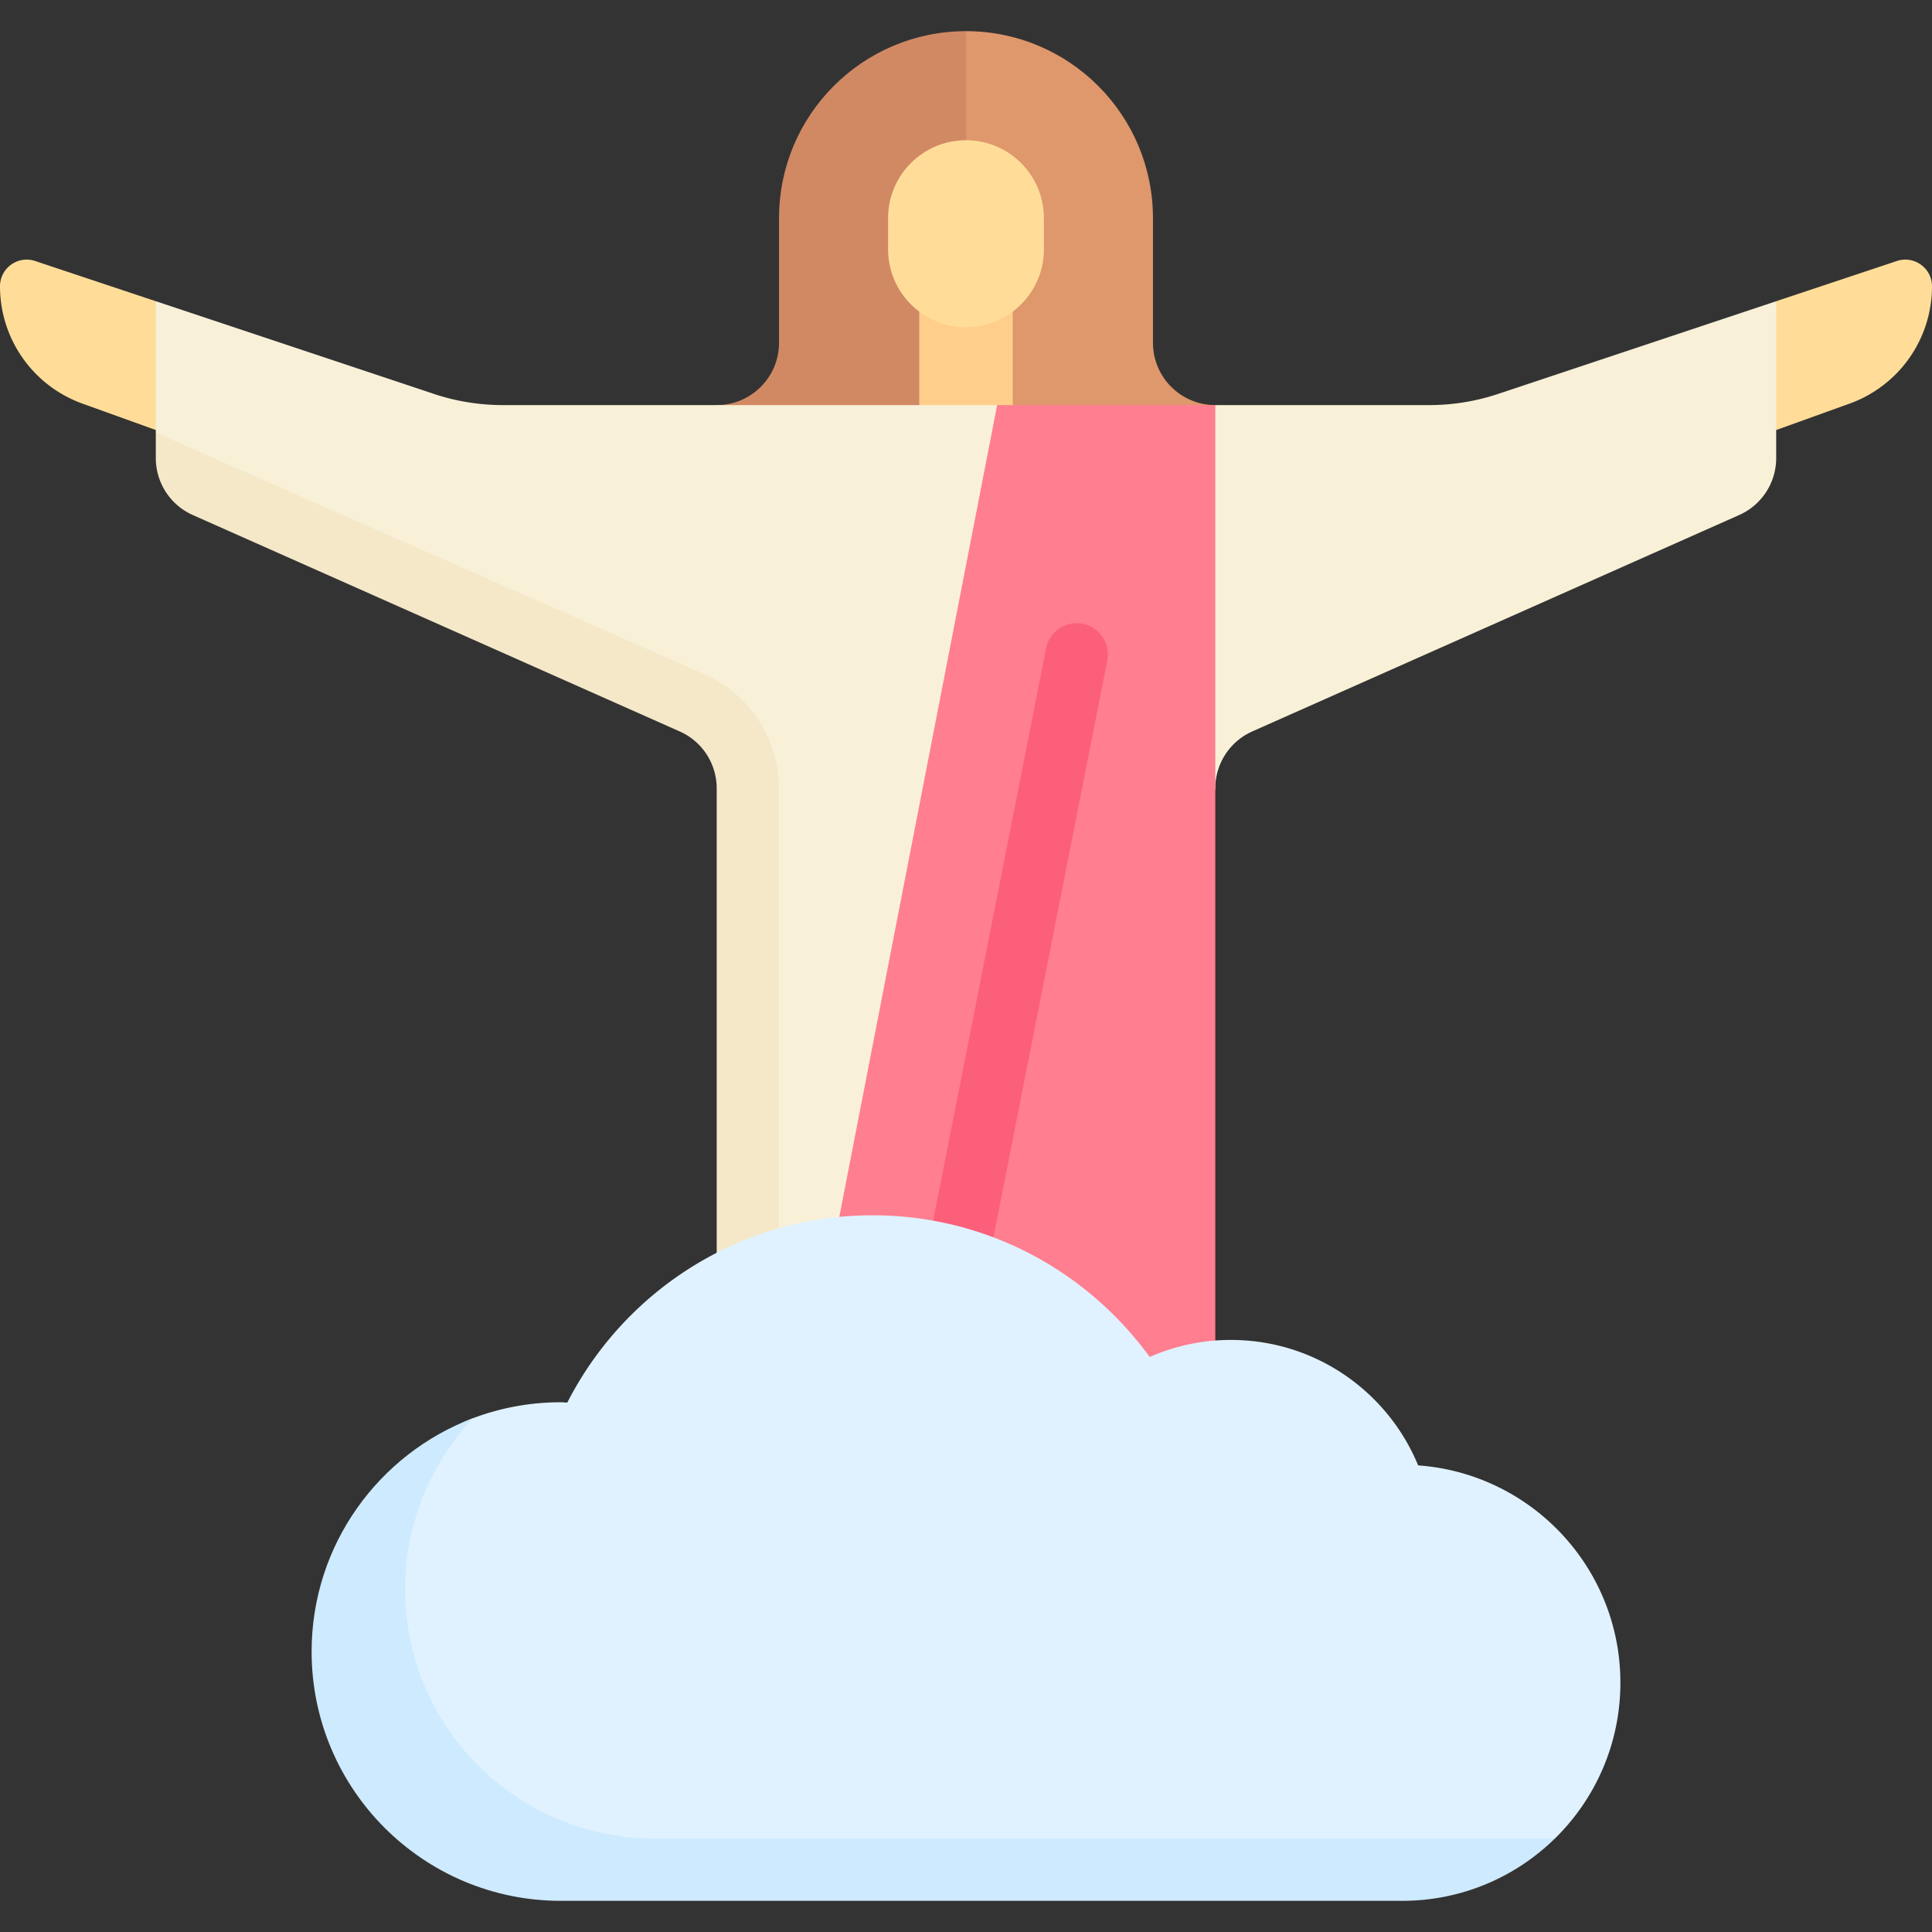<svg viewBox="0 0 512 512" xmlns="http://www.w3.org/2000/svg"><rect x="0" y="0" width="512" height="512" fill="#333333" stroke="none"/><g><path d="M41.29 79.828 9.312 69.169C4.731 67.641 0 71.051 0 75.881a33.032 33.032 0 0 0 21.843 31.079l19.447 7.001 8.258-14.864zM470.71 79.828l31.978-10.659c4.581-1.527 9.312 1.883 9.312 6.712a33.032 33.032 0 0 1-21.843 31.079l-19.447 7.001-8.258-14.864z" fill="#ffdd99"></path><path d="M305.548 90.839V57.806c0-27.365-22.183-49.548-49.548-49.548l-21.311 20.149-13.466 85.554h100.842v-6.606c-9.122 0-16.517-7.395-16.517-16.516z" fill="#df976c"></path><path d="M206.452 57.806v33.032c0 9.121-7.395 16.516-16.516 16.516v6.606H256V8.258c-27.365 0-49.548 22.184-49.548 49.548z" fill="#d18964"></path><path d="M243.613 74.323h24.774v41.29h-24.774z" fill="#ffce8a"></path><path d="m470.71 79.828-73.683 24.561a57.787 57.787 0 0 1-18.278 2.966h-56.684l-29.385 28.564-28.421-28.564H133.252a57.82 57.82 0 0 1-18.278-2.966L41.29 79.828v34.801l9.808 14.661 144.061 61.705v205.392h96.434l30.471-187.46a16.517 16.517 0 0 1 9.808-15.093l129.029-57.346a16.517 16.517 0 0 0 9.808-15.093V79.828z" fill="#f8f1d8"></path><path d="M186.839 178.734 41.29 114.629v6.767a16.515 16.515 0 0 0 9.808 15.092l129.028 57.346a16.516 16.516 0 0 1 9.808 15.093v187.46h16.516v-187.46c.002-13.032-7.692-24.879-19.611-30.193z" fill="#f5e8c9"></path><path d="M256 86.71c-11.402 0-20.645-9.243-20.645-20.645v-8.258c0-11.402 9.243-20.645 20.645-20.645s20.645 9.243 20.645 20.645v8.258c0 11.402-9.243 20.645-20.645 20.645z" fill="#ffdd99"></path><path d="m264.258 107.355-57.806 297.29 115.613-24.774V107.355z" fill="#ff7e8f"></path><path d="M251.444 353.444a8.37 8.37 0 0 1-1.605-.153 8.266 8.266 0 0 1-6.508-9.702l33.903-171.766c.887-4.476 5.234-7.387 9.702-6.508a8.266 8.266 0 0 1 6.508 9.702L259.54 346.782a8.27 8.27 0 0 1-8.096 6.662z" fill="#fc5f7a"></path><path d="M375.822 388.342c-8.04-19.505-27.221-33.245-49.628-33.245a53.432 53.432 0 0 0-21.513 4.517c-16.512-22.719-43.221-37.549-73.455-37.549-35.318 0-65.856 20.198-80.884 49.634-.57-.015-1.124-.086-1.697-.086a65.921 65.921 0 0 0-23.239 4.203c-25.021 9.404-33.632 45.496-33.632 61.862 0 36.486 20.384 58.566 56.87 58.566h222.968l40.455-9.017c10.708-10.492 17.351-25.116 17.351-41.291.001-30.506-23.643-55.431-53.596-57.594z" fill="#e0f2ff"></path><path d="M173.419 487.226c-36.486 0-66.065-29.578-66.065-66.065 0-17.539 6.895-33.528 18.052-45.345-24.991 9.42-42.826 33.576-42.826 61.862 0 36.486 29.578 66.065 66.065 66.065h222.968c15.74 0 30.03-6.31 40.454-16.516l-238.648-.001z" fill="#ceeaff"></path></g></svg>